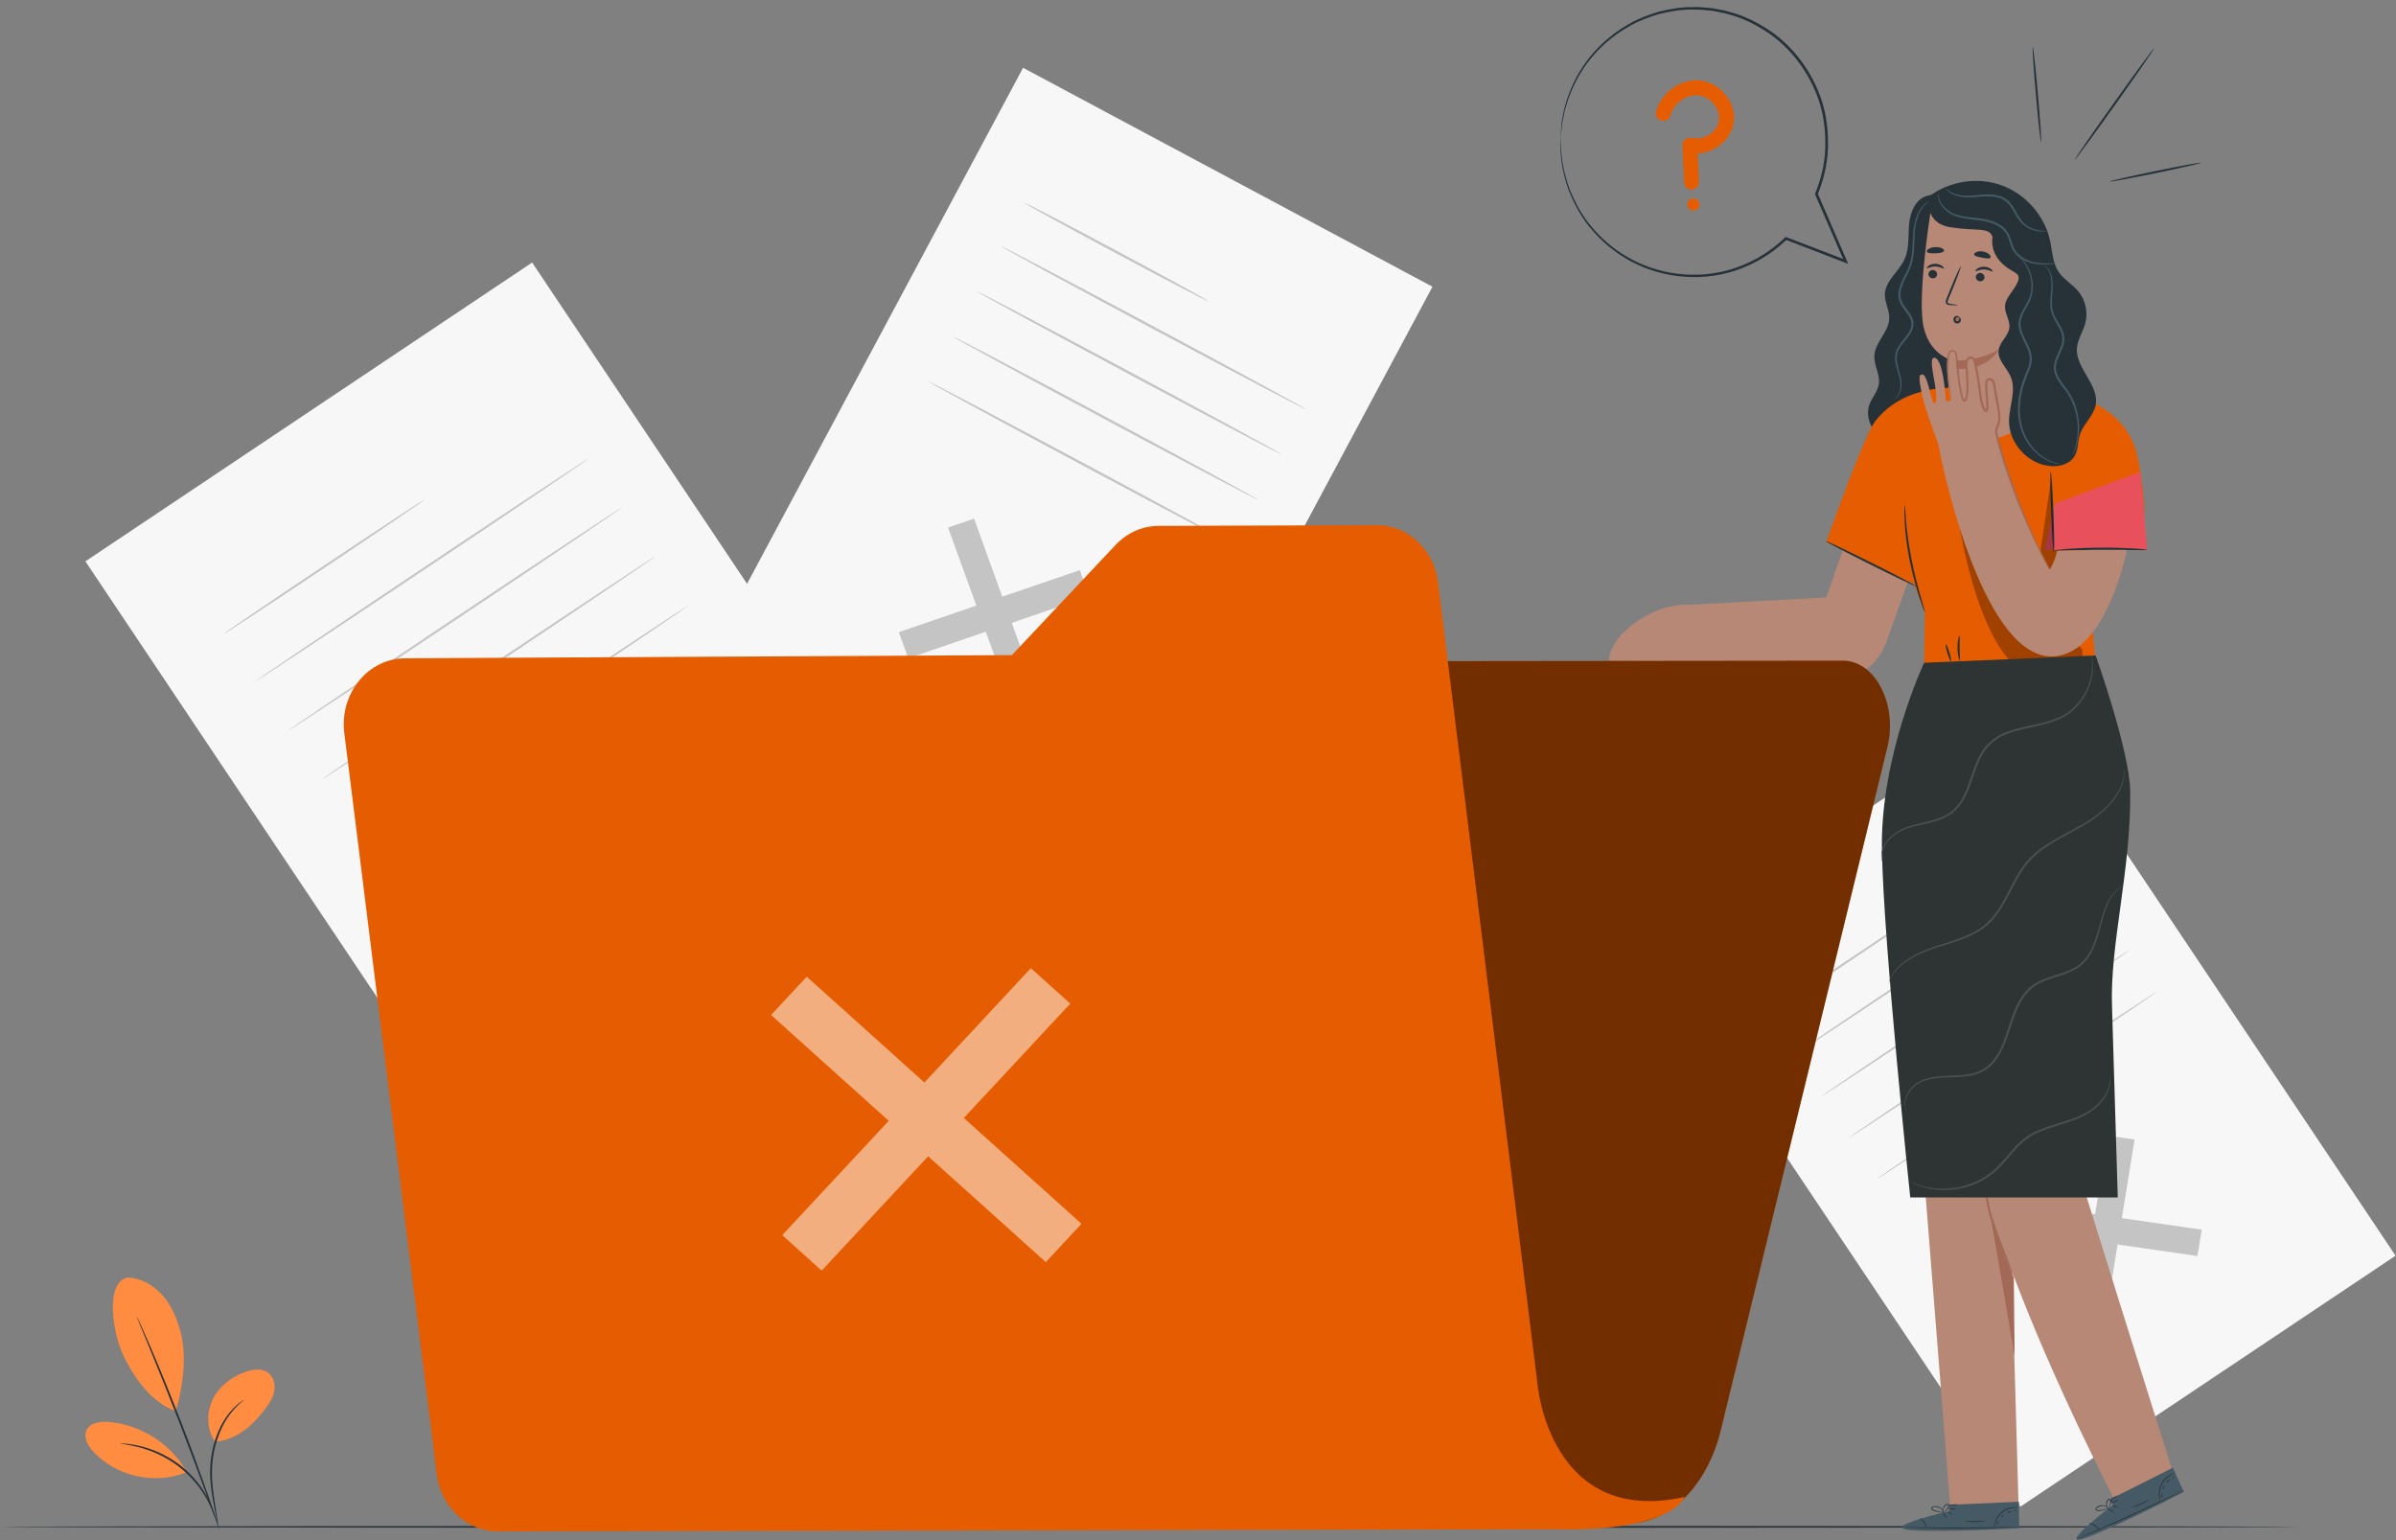<svg width="266" height="171" viewBox="0 0 266 171" fill="none" xmlns="http://www.w3.org/2000/svg">
<rect x="0" y="0" width="266" height="171" fill="#808080" stroke="none"/>
<g clip-path="url(#clip0_3401_553)">
<path d="M59.077 29.149L9.48 62.326L58.333 135.356L107.929 102.179L59.077 29.149Z" fill="#F7F7F7"/>
<path d="M82.305 98.725L81.739 102.208L57.082 98.654L57.648 95.171L82.305 98.725Z" fill="#C4C4C4"/>
<path d="M69.888 86.295L73.424 86.807L69.504 111.084L65.963 110.571L69.888 86.295Z" fill="#C4C4C4"/>
<path d="M47.176 55.441C47.211 55.494 42.243 58.88 36.077 63.004C29.91 67.128 24.884 70.43 24.849 70.377C24.814 70.324 29.782 66.938 35.948 62.814C42.115 58.69 47.141 55.388 47.176 55.441Z" fill="#C4C4C4"/>
<path d="M65.414 50.866C65.45 50.919 57.184 56.51 46.955 63.349C36.722 70.191 28.403 75.695 28.367 75.642C28.332 75.589 36.594 70.001 46.827 63.154C57.055 56.312 65.379 50.808 65.414 50.861V50.866Z" fill="#C4C4C4"/>
<path d="M69.07 56.329C69.106 56.382 60.84 61.974 50.611 68.812C40.378 75.655 32.059 81.158 32.024 81.105C31.988 81.052 40.25 75.465 50.483 68.618C60.712 61.775 69.035 56.272 69.07 56.325V56.329Z" fill="#C4C4C4"/>
<path d="M72.726 61.797C72.761 61.85 64.495 67.442 54.266 74.28C44.033 81.123 35.714 86.626 35.679 86.573C35.644 86.52 43.905 80.933 54.138 74.086C64.367 67.243 72.69 61.74 72.726 61.793V61.797Z" fill="#C4C4C4"/>
<path d="M76.386 67.261C76.421 67.314 68.155 72.905 57.926 79.744C47.693 86.586 39.374 92.09 39.339 92.037C39.304 91.984 47.565 86.396 57.798 79.549C68.027 72.707 76.35 67.203 76.386 67.256V67.261Z" fill="#C4C4C4"/>
<path d="M224.925 78.088L183.271 105.951L224.298 167.283L265.952 139.419L224.925 78.088Z" fill="#F7F7F7"/>
<path d="M244.434 136.527L243.961 139.454L223.252 136.47L223.725 133.544L244.434 136.527Z" fill="#C4C4C4"/>
<path d="M234.002 126.091L236.977 126.52L233.679 146.906L230.709 146.478L234.002 126.091Z" fill="#C4C4C4"/>
<path d="M214.932 100.179C214.968 100.232 210.799 103.083 205.619 106.544C200.438 110.01 196.212 112.772 196.177 112.719C196.142 112.666 200.31 109.815 205.491 106.35C210.667 102.889 214.897 100.121 214.932 100.174V100.179Z" fill="#C4C4C4"/>
<path d="M230.249 96.333C230.284 96.386 223.349 101.09 214.755 106.836C206.162 112.582 199.169 117.197 199.134 117.144C199.099 117.091 206.034 112.392 214.627 106.641C223.216 100.895 230.213 96.28 230.249 96.333Z" fill="#C4C4C4"/>
<path d="M233.321 100.922C233.356 100.975 226.421 105.678 217.828 111.424C209.235 117.171 202.242 121.786 202.206 121.732C202.171 121.679 209.106 116.981 217.699 111.23C226.288 105.483 233.286 100.868 233.321 100.922Z" fill="#C4C4C4"/>
<path d="M236.389 105.514C236.425 105.567 229.489 110.271 220.896 116.013C212.303 121.759 205.31 126.374 205.275 126.321C205.239 126.268 212.175 121.569 220.768 115.818C229.357 110.072 236.354 105.457 236.389 105.51V105.514Z" fill="#C4C4C4"/>
<path d="M239.461 110.103C239.496 110.156 232.56 114.859 223.967 120.605C215.374 126.352 208.381 130.967 208.346 130.914C208.31 130.86 215.246 126.162 223.839 120.411C232.428 114.664 239.425 110.05 239.461 110.103Z" fill="#C4C4C4"/>
<path d="M159.029 31.834L113.58 7.526L77.787 74.448L123.236 98.756L159.029 31.834Z" fill="#F7F7F7"/>
<path d="M115.457 77.821L112.575 78.807L105.255 58.575L108.137 57.584L115.457 77.821Z" fill="#C4C4C4"/>
<path d="M119.877 63.304L120.929 66.209L100.834 73.087L99.782 70.187L119.877 63.304Z" fill="#C4C4C4"/>
<path d="M134.155 33.45C134.12 33.516 129.51 31.12 123.86 28.096C118.207 25.073 113.658 22.571 113.694 22.505C113.729 22.438 118.339 24.834 123.989 27.858C129.638 30.881 134.191 33.383 134.155 33.45Z" fill="#C4C4C4"/>
<path d="M145.06 45.486C145.024 45.552 137.395 41.543 128.024 36.53C118.648 31.518 111.076 27.398 111.111 27.332C111.147 27.265 118.776 31.275 128.152 36.292C137.523 41.304 145.095 45.424 145.06 45.49V45.486Z" fill="#C4C4C4"/>
<path d="M142.381 50.499C142.346 50.565 134.716 46.556 125.345 41.543C115.969 36.53 108.397 32.411 108.433 32.344C108.468 32.278 116.098 36.287 125.473 41.304C134.844 46.317 142.416 50.437 142.381 50.503V50.499Z" fill="#C4C4C4"/>
<path d="M139.702 55.507C139.667 55.573 132.037 51.564 122.666 46.551C113.291 41.539 105.719 37.419 105.754 37.353C105.789 37.286 113.419 41.296 122.794 46.313C132.166 51.325 139.738 55.445 139.702 55.511V55.507Z" fill="#C4C4C4"/>
<path d="M137.024 60.515C136.988 60.581 129.359 56.572 119.988 51.56C110.612 46.547 103.04 42.427 103.075 42.361C103.111 42.295 110.74 46.304 120.116 51.321C129.487 56.334 137.059 60.453 137.024 60.52V60.515Z" fill="#C4C4C4"/>
<path d="M255.246 169.525C255.246 169.587 198.113 169.64 127.653 169.64C57.193 169.64 0.047 169.587 0.047 169.525C0.047 169.463 57.166 169.41 127.653 169.41C198.14 169.41 255.246 169.463 255.246 169.525Z" fill="#263238"/>
<path d="M14.17 141.841C15.664 141.894 17.065 142.703 18.051 143.83C19.036 144.953 19.642 146.367 20.027 147.812C20.774 150.606 20.314 153.908 19.518 156.689C16.49 155.606 14.625 152.379 13.781 150.681C12.446 147.998 11.663 142.345 14.165 141.841" fill="#FF8C40"/>
<path d="M23.876 160.075C22.922 158.704 22.899 156.799 23.655 155.305C24.411 153.815 25.861 152.741 27.457 152.251C28.195 152.025 29.053 151.928 29.694 152.357C30.295 152.759 30.555 153.546 30.476 154.262C30.396 154.978 30.034 155.637 29.605 156.216C28.133 158.209 26.343 159.867 23.876 160.07" fill="#FF8C40"/>
<path d="M24.208 169.415C24.208 169.415 24.146 169.211 24.071 168.836C23.991 168.42 23.886 167.885 23.762 167.244C23.523 165.905 23.143 164 23.43 161.896C23.704 159.8 24.54 158.006 25.415 156.936C25.844 156.397 26.259 156.012 26.564 155.778C26.71 155.654 26.843 155.579 26.922 155.517C27.006 155.46 27.055 155.433 27.059 155.442C27.09 155.477 26.352 155.937 25.534 157.029C24.708 158.103 23.912 159.862 23.638 161.927C23.355 163.991 23.704 165.878 23.908 167.222C24.014 167.899 24.102 168.447 24.155 168.827C24.204 169.207 24.226 169.419 24.208 169.419V169.415Z" fill="#263238"/>
<path d="M15.146 146.093C15.146 146.093 15.195 146.168 15.27 146.323C15.35 146.495 15.456 146.721 15.584 146.995C15.849 147.583 16.23 148.436 16.685 149.492C17.595 151.61 18.815 154.554 20.088 157.829C21.361 161.109 22.445 164.106 23.196 166.281C23.572 167.368 23.872 168.252 24.071 168.867C24.164 169.158 24.239 169.393 24.297 169.574C24.345 169.737 24.367 169.821 24.363 169.826C24.358 169.83 24.319 169.746 24.257 169.587C24.191 169.406 24.102 169.176 23.996 168.893C23.766 168.265 23.448 167.395 23.059 166.329C22.268 164.163 21.163 161.18 19.894 157.9C18.621 154.624 17.427 151.676 16.552 149.545C16.123 148.498 15.77 147.64 15.513 147.021C15.398 146.738 15.31 146.509 15.239 146.332C15.177 146.173 15.151 146.089 15.155 146.084L15.146 146.093Z" fill="#263238"/>
<path d="M20.619 163.235C18.833 160.198 15.505 158.13 11.991 157.873C11.098 157.807 10.019 157.957 9.621 158.762C9.223 159.566 9.754 160.517 10.364 161.18C12.901 163.925 17.189 164.884 20.65 163.478" fill="#FF8C40"/>
<path d="M13.352 160.269C13.352 160.269 13.551 160.265 13.914 160.291C14.095 160.304 14.316 160.318 14.568 160.366C14.82 160.415 15.111 160.441 15.425 160.525C15.739 160.601 16.088 160.68 16.446 160.808C16.813 160.914 17.189 161.074 17.582 161.241C18.36 161.595 19.191 162.059 19.978 162.66C20.761 163.27 21.419 163.951 21.959 164.619C22.215 164.959 22.462 165.286 22.657 165.618C22.869 165.936 23.028 166.254 23.174 166.541C23.333 166.824 23.426 167.103 23.532 167.337C23.638 167.571 23.7 167.784 23.753 167.956C23.859 168.301 23.912 168.491 23.899 168.495C23.855 168.513 23.638 167.739 23.041 166.608C22.887 166.329 22.723 166.02 22.507 165.71C22.312 165.388 22.065 165.074 21.804 164.742C21.269 164.093 20.615 163.43 19.846 162.828C19.072 162.236 18.263 161.776 17.498 161.418C17.114 161.25 16.742 161.087 16.384 160.976C16.035 160.844 15.695 160.76 15.386 160.671C14.143 160.357 13.343 160.313 13.348 160.269H13.352Z" fill="#263238"/>
<path d="M214.005 21.727C212.705 22.027 212.073 23.521 211.949 24.848C211.825 26.174 211.993 27.579 211.436 28.79C210.809 30.156 209.31 31.16 209.257 32.658C209.226 33.573 209.77 34.435 209.743 35.35C209.699 36.853 208.17 37.989 208.09 39.488C208.033 40.571 208.753 41.605 208.581 42.675C208.448 43.506 207.799 44.16 207.524 44.96C206.981 46.547 208.068 48.297 209.492 49.19C211.074 50.185 213.103 50.446 214.884 49.875C216.666 49.305 218.169 47.922 218.88 46.189C219.667 44.279 219.495 42.131 219.322 40.071C218.792 33.657 218.394 27.235 218.133 20.807" fill="#263238"/>
<path d="M210.23 44.354C210.203 44.328 210.583 44.217 210.822 43.647C210.937 43.369 210.999 42.997 210.972 42.569C210.959 42.135 210.809 41.667 210.65 41.136C210.504 40.61 210.309 40 210.42 39.324C210.53 38.635 211.025 38.069 211.472 37.516C211.697 37.233 211.927 36.941 212.069 36.61C212.219 36.283 212.25 35.903 212.139 35.549C211.91 34.829 211.202 34.294 210.88 33.463C210.72 33.043 210.716 32.587 210.809 32.172C210.897 31.756 211.065 31.376 211.238 31.014C211.582 30.293 211.967 29.635 212.117 28.932C212.427 27.531 212.281 26.191 212.493 25.091C212.683 23.99 213.152 23.159 213.611 22.735C213.837 22.514 214.053 22.399 214.195 22.319C214.345 22.253 214.425 22.226 214.429 22.231C214.442 22.257 214.102 22.359 213.673 22.796C213.249 23.225 212.82 24.039 212.652 25.117C212.564 25.652 212.551 26.258 212.528 26.903C212.506 27.548 212.484 28.251 212.321 28.976C212.166 29.71 211.777 30.399 211.441 31.102C211.109 31.796 210.804 32.61 211.096 33.37C211.379 34.121 212.091 34.656 212.356 35.47C212.489 35.876 212.444 36.323 212.272 36.685C212.108 37.052 211.87 37.357 211.64 37.64C211.176 38.197 210.716 38.732 210.61 39.351C210.499 39.965 210.672 40.562 210.809 41.083C210.955 41.609 211.101 42.105 211.105 42.555C211.118 43.002 211.043 43.391 210.906 43.674C210.774 43.961 210.588 44.142 210.455 44.231C210.318 44.324 210.234 44.346 210.234 44.346L210.23 44.354Z" fill="#455A64"/>
<path d="M206.751 54.831L202.76 66.332L186.122 67.225L183.346 73.4L200.718 75.16C204.183 76.592 208.139 74.837 209.404 71.31L214.041 58.367L206.751 54.835V54.831Z" fill="#B78876"/>
<path d="M241.168 163.279C241.168 163.279 228.972 124.548 228.716 123.293C228.481 122.157 233.14 94.287 233.728 87.073L217.254 87.687C217.254 87.687 217.254 87.731 217.254 87.806L210.252 88.195L216.524 167.403H224.105L223.354 141.125C228.031 153.678 234.727 166.466 234.727 166.466L241.172 163.279H241.168Z" fill="#B78876"/>
<path d="M223.659 150.54C223.667 150.301 223.566 141.735 223.566 141.735C223.473 142.247 220.657 134.3 220.728 133.813C220.763 133.561 223.659 150.54 223.659 150.54Z" fill="#A36957"/>
<path d="M220.405 130.052C220.405 130.052 220.37 130.224 220.357 130.533C220.339 130.843 220.335 131.294 220.365 131.846C220.374 132.125 220.405 132.425 220.441 132.752C220.48 133.075 220.525 133.424 220.6 133.782C220.737 134.507 220.949 135.29 221.219 136.09C221.771 137.69 222.377 139.091 222.81 140.112C223.013 140.576 223.19 140.974 223.336 141.31C223.464 141.593 223.544 141.743 223.561 141.735C223.579 141.73 223.53 141.562 223.429 141.27C223.327 140.979 223.172 140.559 222.973 140.042C222.584 139.007 222.005 137.597 221.457 136.006C221.188 135.21 220.975 134.441 220.825 133.734C220.746 133.38 220.693 133.04 220.644 132.721C220.6 132.403 220.56 132.103 220.538 131.829C220.485 131.28 220.463 130.834 220.449 130.529C220.436 130.22 220.419 130.052 220.401 130.052H220.405Z" fill="#A36957"/>
<path d="M216.375 167.792V167.081L224.137 166.74L224.159 169.675L223.681 169.706C221.551 169.83 212.834 170.193 211.406 169.764C209.815 169.287 216.375 167.788 216.375 167.788V167.792Z" fill="#455A64"/>
<path d="M224.269 169.499C224.269 169.499 224.225 169.508 224.136 169.512C224.021 169.521 223.898 169.525 223.756 169.538C223.376 169.556 222.907 169.578 222.351 169.605C221.166 169.653 219.526 169.693 217.714 169.702C215.901 169.711 214.261 169.68 213.077 169.645C212.524 169.622 212.056 169.605 211.671 169.592C211.53 169.583 211.406 169.578 211.291 169.569C211.202 169.565 211.158 169.561 211.158 169.556C211.158 169.556 211.202 169.552 211.291 169.552C211.406 169.552 211.53 169.552 211.671 169.552C212.051 169.556 212.524 169.565 213.077 169.574C214.261 169.592 215.901 169.614 217.714 169.605C219.521 169.596 221.161 169.565 222.351 169.534C222.903 169.521 223.372 169.508 223.756 169.499C223.898 169.499 224.021 169.494 224.136 169.49C224.225 169.49 224.269 169.49 224.269 169.49V169.499Z" fill="#263238"/>
<path d="M213.86 169.751C213.833 169.751 213.807 169.419 213.595 169.083C213.387 168.743 213.099 168.57 213.113 168.548C213.117 168.526 213.449 168.668 213.674 169.035C213.9 169.397 213.882 169.759 213.86 169.755V169.751Z" fill="#263238"/>
<path d="M216.135 168.588C216.135 168.588 216.003 168.469 215.892 168.292C215.777 168.115 215.707 167.96 215.724 167.947C215.746 167.934 215.857 168.066 215.967 168.243C216.082 168.42 216.153 168.575 216.135 168.588Z" fill="#263238"/>
<path d="M216.759 168.252C216.759 168.252 216.617 168.19 216.485 168.071C216.352 167.952 216.255 167.841 216.273 167.819C216.29 167.801 216.414 167.881 216.547 168C216.679 168.12 216.777 168.23 216.759 168.252Z" fill="#263238"/>
<path d="M217.152 167.523C217.152 167.549 216.971 167.571 216.75 167.576C216.529 167.576 216.348 167.563 216.348 167.536C216.348 167.51 216.529 167.487 216.75 167.483C216.971 167.483 217.152 167.496 217.152 167.523Z" fill="#263238"/>
<path d="M217.29 167.006C217.299 167.028 217.104 167.116 216.839 167.138C216.578 167.16 216.371 167.103 216.375 167.076C216.375 167.05 216.583 167.063 216.83 167.045C217.078 167.028 217.277 166.979 217.286 167.006H217.29Z" fill="#263238"/>
<path d="M215.871 167.912C215.871 167.912 215.681 167.947 215.376 167.912C215.221 167.894 215.04 167.859 214.845 167.797C214.748 167.761 214.646 167.739 214.54 167.673C214.492 167.642 214.434 167.594 214.416 167.518C214.394 167.443 214.434 167.359 214.492 167.319C214.964 167.072 215.442 167.337 215.619 167.58C215.716 167.704 215.76 167.828 215.782 167.912C215.804 167.996 215.8 168.044 215.795 168.044C215.778 168.049 215.76 167.85 215.566 167.62C215.468 167.51 215.327 167.399 215.141 167.346C214.964 167.293 214.717 167.28 214.549 167.39C214.469 167.448 214.5 167.54 214.589 167.594C214.673 167.647 214.774 167.678 214.867 167.713C215.057 167.775 215.23 167.819 215.38 167.845C215.676 167.899 215.866 167.899 215.866 167.912H215.871Z" fill="#263238"/>
<path d="M215.742 167.938C215.742 167.938 215.662 167.819 215.685 167.594C215.698 167.483 215.738 167.355 215.817 167.231C215.906 167.121 216.016 166.97 216.228 166.975C216.343 166.988 216.401 167.121 216.383 167.205C216.374 167.293 216.334 167.368 216.299 167.426C216.224 167.549 216.144 167.651 216.065 167.726C215.91 167.881 215.786 167.938 215.782 167.929C215.773 167.916 215.879 167.841 216.016 167.682C216.082 167.602 216.158 167.505 216.224 167.381C216.29 167.275 216.339 167.09 216.215 167.067C216.091 167.054 215.963 167.178 215.888 167.28C215.808 167.386 215.769 167.505 215.746 167.602C215.711 167.806 215.755 167.934 215.738 167.938H215.742Z" fill="#263238"/>
<path d="M224.106 167.386C224.106 167.386 223.885 167.364 223.536 167.408C223.191 167.448 222.709 167.589 222.294 167.925C221.878 168.261 221.631 168.699 221.52 169.026C221.405 169.357 221.392 169.578 221.374 169.578C221.37 169.578 221.365 169.521 221.374 169.424C221.383 169.322 221.405 169.18 221.458 169.008C221.56 168.663 221.803 168.204 222.236 167.854C222.669 167.505 223.173 167.368 223.531 167.342C223.713 167.328 223.858 167.337 223.956 167.35C224.053 167.364 224.11 167.381 224.106 167.386Z" fill="#263238"/>
<path d="M220.384 168.884C220.384 168.906 219.884 168.99 219.257 168.99C218.629 168.99 218.125 168.92 218.125 168.893C218.125 168.867 218.633 168.898 219.252 168.893C219.875 168.893 220.379 168.853 220.379 168.88L220.384 168.884Z" fill="#263238"/>
<path d="M221.9 168.867C221.9 168.867 221.86 168.973 221.807 169.088C221.754 169.203 221.727 169.304 221.701 169.304C221.674 169.304 221.661 169.18 221.723 169.048C221.78 168.915 221.882 168.844 221.9 168.862V168.867Z" fill="#263238"/>
<path d="M222.465 168.155C222.465 168.155 222.434 168.252 222.355 168.336C222.275 168.415 222.196 168.468 222.178 168.45C222.161 168.432 222.209 168.353 222.289 168.269C222.368 168.19 222.447 168.137 222.465 168.155Z" fill="#263238"/>
<path d="M223.284 167.828C223.279 167.854 223.177 167.854 223.063 167.894C222.948 167.934 222.868 167.996 222.846 167.978C222.824 167.965 222.89 167.854 223.032 167.806C223.173 167.757 223.292 167.806 223.284 167.828Z" fill="#263238"/>
<path d="M223.862 167.673C223.871 167.695 223.827 167.735 223.765 167.761C223.703 167.788 223.642 167.788 223.633 167.761C223.624 167.739 223.668 167.699 223.73 167.673C223.792 167.647 223.853 167.647 223.862 167.673Z" fill="#263238"/>
<path d="M234.573 167.107L234.277 166.457L241.221 162.965L242.445 165.635L242.021 165.861C240.129 166.846 232.323 170.745 230.847 170.94C229.198 171.156 234.573 167.103 234.573 167.103V167.107Z" fill="#455A64"/>
<path d="M242.472 165.432C242.472 165.432 242.432 165.458 242.357 165.498C242.255 165.551 242.145 165.609 242.021 165.675C241.681 165.847 241.261 166.06 240.766 166.312C239.705 166.842 238.224 167.549 236.575 168.301C234.927 169.048 233.419 169.693 232.319 170.148C231.806 170.356 231.368 170.533 231.015 170.674C230.882 170.728 230.767 170.772 230.657 170.812C230.573 170.842 230.533 170.856 230.528 170.851C230.528 170.851 230.568 170.829 230.648 170.794C230.754 170.75 230.869 170.697 230.997 170.639C231.346 170.489 231.779 170.303 232.288 170.087C233.379 169.618 234.882 168.964 236.531 168.217C238.18 167.47 239.661 166.767 240.73 166.254C241.23 166.015 241.654 165.812 241.999 165.644C242.127 165.582 242.242 165.529 242.344 165.481C242.423 165.445 242.468 165.428 242.468 165.428L242.472 165.432Z" fill="#263238"/>
<path d="M233.079 169.923C233.053 169.936 232.898 169.64 232.562 169.419C232.235 169.194 231.899 169.154 231.903 169.127C231.899 169.105 232.261 169.101 232.615 169.344C232.973 169.583 233.101 169.919 233.079 169.923Z" fill="#263238"/>
<path d="M234.679 167.929C234.679 167.929 234.512 167.876 234.335 167.761C234.158 167.647 234.03 167.536 234.043 167.514C234.056 167.492 234.211 167.567 234.388 167.682C234.565 167.797 234.693 167.907 234.679 167.929Z" fill="#263238"/>
<path d="M235.112 167.368C235.103 167.395 234.962 167.368 234.789 167.315C234.617 167.262 234.489 167.196 234.493 167.174C234.502 167.147 234.644 167.174 234.816 167.227C234.988 167.28 235.117 167.346 235.112 167.368Z" fill="#263238"/>
<path d="M235.17 166.541C235.179 166.564 235.024 166.661 234.825 166.754C234.622 166.846 234.45 166.904 234.441 166.882C234.432 166.86 234.587 166.762 234.786 166.67C234.989 166.577 235.161 166.519 235.17 166.541Z" fill="#263238"/>
<path d="M235.082 166.02C235.082 166.02 234.958 166.201 234.728 166.325C234.498 166.453 234.286 166.484 234.282 166.462C234.273 166.435 234.467 166.365 234.684 166.245C234.905 166.126 235.068 166.002 235.086 166.024L235.082 166.02Z" fill="#263238"/>
<path d="M234.162 167.426C234.162 167.426 234.003 167.536 233.706 167.629C233.561 167.673 233.379 167.717 233.176 167.739C233.074 167.748 232.973 167.766 232.849 167.753C232.791 167.744 232.721 167.722 232.672 167.664C232.623 167.607 232.623 167.514 232.659 167.452C232.99 167.032 233.534 167.081 233.795 167.231C233.936 167.306 234.025 167.399 234.078 167.465C234.131 167.536 234.149 167.58 234.144 167.58C234.131 167.594 234.034 167.417 233.764 167.289C233.631 167.227 233.455 167.187 233.264 167.213C233.083 167.24 232.849 167.328 232.743 167.496C232.694 167.58 232.761 167.655 232.862 167.664C232.959 167.677 233.07 167.664 233.167 167.66C233.366 167.642 233.543 167.607 233.689 167.571C233.981 167.496 234.153 167.421 234.162 167.434V167.426Z" fill="#263238"/>
<path d="M234.056 167.501C234.056 167.501 233.932 167.421 233.862 167.209C233.826 167.103 233.809 166.97 233.835 166.824C233.87 166.687 233.91 166.502 234.109 166.422C234.22 166.387 234.48 166.612 234.498 166.696C234.525 166.78 234.365 166.736 234.361 166.807C234.343 166.948 234.312 167.076 234.273 167.178C234.193 167.381 234.105 167.483 234.096 167.479C234.083 167.47 234.149 167.355 234.211 167.156C234.242 167.054 234.268 166.935 234.277 166.798C234.295 166.674 234.259 166.484 234.136 166.515C234.016 166.555 233.954 166.718 233.923 166.842C233.897 166.97 233.906 167.094 233.928 167.196C233.976 167.395 234.074 167.492 234.06 167.505L234.056 167.501Z" fill="#263238"/>
<path d="M241.456 163.571C241.456 163.571 241.244 163.642 240.943 163.823C240.642 164 240.262 164.327 240.019 164.804C239.776 165.282 239.732 165.781 239.763 166.126C239.794 166.475 239.873 166.683 239.856 166.687C239.851 166.687 239.825 166.639 239.789 166.546C239.754 166.453 239.719 166.312 239.692 166.13C239.643 165.777 239.674 165.255 239.931 164.756C240.183 164.261 240.589 163.925 240.903 163.761C241.062 163.677 241.199 163.624 241.297 163.598C241.394 163.571 241.447 163.562 241.451 163.567L241.456 163.571Z" fill="#263238"/>
<path d="M238.675 166.462C238.675 166.462 238.259 166.762 237.689 167.023C237.119 167.284 236.628 167.421 236.619 167.399C236.61 167.373 237.083 167.196 237.649 166.939C238.215 166.683 238.661 166.44 238.675 166.466V166.462Z" fill="#263238"/>
<path d="M240.049 165.825C240.076 165.834 240.054 165.94 240.058 166.069C240.058 166.197 240.076 166.298 240.049 166.312C240.027 166.32 239.961 166.219 239.961 166.069C239.961 165.923 240.023 165.817 240.049 165.825Z" fill="#263238"/>
<path d="M240.279 164.946C240.301 164.955 240.293 165.047 240.253 165.153C240.213 165.26 240.16 165.339 240.138 165.33C240.116 165.321 240.125 165.229 240.164 165.123C240.204 165.016 240.257 164.937 240.279 164.946Z" fill="#263238"/>
<path d="M240.889 164.314C240.894 164.34 240.801 164.38 240.713 164.464C240.624 164.543 240.576 164.636 240.549 164.627C240.523 164.627 240.54 164.495 240.646 164.393C240.757 164.292 240.881 164.287 240.885 164.309L240.889 164.314Z" fill="#263238"/>
<path d="M241.354 163.933C241.354 163.933 241.349 164.004 241.301 164.057C241.252 164.105 241.199 164.132 241.182 164.114C241.164 164.096 241.186 164.044 241.235 163.991C241.283 163.942 241.336 163.916 241.354 163.933Z" fill="#263238"/>
<path d="M232.658 73.957L231.363 58.177L238.007 58.296C238.007 58.296 238.317 55.971 237.335 50.866C236.734 47.736 234.652 45.818 232.314 44.677V44.637L232.11 44.584C229.135 43.192 226.024 42.997 226.024 42.997L217.868 43.09C217.868 43.09 211.64 42.312 208.192 46.755C206.866 48.465 202.755 60.175 202.755 60.175L212.542 64.887L211.609 58.393C211.609 58.393 211.794 63.101 212.396 64.591C212.732 65.422 213.7 68.003 213.7 68.003L213.571 75.787L232.65 73.957H232.658Z" fill="#E65C00"/>
<path d="M228.159 55.887L226.952 61.046H238.37L237.618 52.4L228.159 55.887Z" fill="#E8505B"/>
<path d="M238.369 61.046C238.369 61.01 237.795 60.953 236.858 60.895C235.921 60.842 234.625 60.794 233.198 60.803C231.765 60.811 230.47 60.873 229.538 60.944C228.601 61.019 228.026 61.099 228.03 61.13C228.03 61.165 228.614 61.152 229.546 61.121C230.484 61.094 231.774 61.059 233.198 61.05C234.625 61.046 235.916 61.063 236.853 61.072C237.79 61.081 238.369 61.081 238.369 61.046Z" fill="#263238"/>
<path d="M227.667 52.36C227.632 52.36 227.619 52.864 227.628 53.672C227.636 54.481 227.667 55.6 227.712 56.833C227.76 58.066 227.818 59.185 227.871 59.989C227.924 60.798 227.977 61.293 228.012 61.293C228.048 61.293 228.061 60.789 228.052 59.98C228.043 59.171 228.012 58.053 227.968 56.82C227.919 55.587 227.862 54.473 227.809 53.664C227.756 52.855 227.703 52.36 227.667 52.36Z" fill="#263238"/>
<g opacity="0.3">
<path d="M217.275 56.824C217.275 56.824 219.813 75.642 226.947 75.142C226.947 75.142 230.161 75.102 231.191 72.967V72.127L217.275 56.824Z" fill="black"/>
</g>
<g opacity="0.3">
<path d="M227.669 53.469L226.303 62.69L227.187 64.312L228.641 61.147L228.027 61.13L227.669 53.469Z" fill="black"/>
</g>
<path d="M213.704 68.003C213.704 68.003 213.62 67.853 213.51 67.561C213.399 67.274 213.253 66.85 213.081 66.328C212.74 65.276 212.321 63.808 211.989 62.151C211.662 60.493 211.498 58.972 211.45 57.867C211.423 57.315 211.414 56.868 211.423 56.559C211.428 56.25 211.441 56.077 211.454 56.077C211.49 56.077 211.516 56.758 211.609 57.854C211.702 58.95 211.887 60.458 212.214 62.102C212.542 63.746 212.935 65.214 213.236 66.275C213.377 66.766 213.496 67.186 213.594 67.53C213.678 67.826 213.717 67.994 213.7 67.999L213.704 68.003Z" fill="#263238"/>
<path d="M216.59 73.409C216.528 73.427 216.352 73.02 216.197 72.503C216.038 71.986 215.963 71.548 216.025 71.531C216.086 71.513 216.263 71.92 216.418 72.437C216.577 72.954 216.652 73.392 216.59 73.409Z" fill="#263238"/>
<path d="M217.577 73.339C217.519 73.352 217.325 72.746 217.316 71.964C217.303 71.181 217.475 70.567 217.537 70.58C217.603 70.594 217.537 71.204 217.546 71.96C217.555 72.715 217.643 73.325 217.577 73.339Z" fill="#263238"/>
<path d="M212.745 65.099C212.719 65.157 210.438 64.074 207.657 62.686C204.877 61.298 202.645 60.122 202.671 60.064C202.698 60.007 204.979 61.09 207.759 62.478C210.539 63.866 212.772 65.042 212.745 65.099Z" fill="#263238"/>
<path d="M216.759 44.615C216.812 42.379 216.821 40.023 216.821 40.023C216.821 40.023 213.952 39.47 213.453 35.695C212.975 32.097 214.31 23.65 214.31 23.65C218.501 22.067 222.855 23.499 225.724 26.894L225.012 45.048C224.928 47.157 223.049 48.766 220.795 48.66C218.518 48.554 216.711 46.741 216.759 44.611V44.615Z" fill="#B78876"/>
<path d="M214.094 30.404C214.076 30.66 214.279 30.881 214.545 30.903C214.81 30.925 215.035 30.735 215.053 30.483C215.071 30.227 214.867 30.006 214.602 29.984C214.337 29.962 214.107 30.152 214.094 30.404Z" fill="#263238"/>
<path d="M213.917 29.772C213.974 29.838 214.345 29.577 214.867 29.59C215.384 29.599 215.76 29.873 215.817 29.811C215.844 29.785 215.787 29.67 215.627 29.546C215.468 29.422 215.194 29.299 214.867 29.29C214.544 29.285 214.27 29.396 214.111 29.511C213.948 29.63 213.89 29.741 213.921 29.772H213.917Z" fill="#263238"/>
<path d="M219.358 30.731C219.34 30.987 219.543 31.208 219.808 31.23C220.074 31.253 220.299 31.062 220.317 30.811C220.334 30.559 220.131 30.333 219.866 30.311C219.601 30.289 219.371 30.479 219.358 30.731Z" fill="#263238"/>
<path d="M219.322 30.099C219.38 30.165 219.751 29.904 220.273 29.918C220.79 29.927 221.166 30.201 221.223 30.139C221.25 30.112 221.192 29.997 221.029 29.869C220.87 29.745 220.596 29.622 220.268 29.613C219.946 29.608 219.672 29.719 219.513 29.834C219.349 29.953 219.292 30.064 219.322 30.094V30.099Z" fill="#263238"/>
<path d="M217.338 33.896C217.338 33.865 217.02 33.803 216.498 33.724C216.366 33.706 216.242 33.675 216.22 33.587C216.193 33.489 216.251 33.348 216.317 33.197C216.45 32.879 216.587 32.548 216.733 32.199C217.312 30.775 217.736 29.608 217.679 29.582C217.621 29.56 217.104 30.691 216.52 32.114C216.379 32.464 216.246 32.8 216.118 33.118C216.065 33.268 215.972 33.436 216.034 33.635C216.065 33.737 216.162 33.807 216.246 33.834C216.33 33.861 216.405 33.865 216.472 33.869C216.998 33.909 217.325 33.922 217.325 33.892L217.338 33.896Z" fill="#263238"/>
<path d="M216.825 40.023C216.825 40.023 219.349 40.252 221.895 38.811C221.895 38.811 220.609 41.362 216.856 40.911L216.83 40.023H216.825Z" fill="#A36957"/>
<path d="M220.98 28.6C220.874 28.764 220.481 28.689 220.039 28.609C219.597 28.521 219.203 28.441 219.168 28.251C219.124 28.07 219.579 27.818 220.171 27.928C220.759 28.039 221.091 28.441 220.985 28.596L220.98 28.6Z" fill="#263238"/>
<path d="M215.827 27.84C215.787 28.03 215.363 28.096 214.876 28.123C214.39 28.141 213.961 28.114 213.904 27.928C213.846 27.752 214.257 27.46 214.845 27.433C215.433 27.407 215.866 27.659 215.827 27.84Z" fill="#263238"/>
<path d="M217.347 35.138C217.236 35.107 217.112 35.169 217.059 35.271C216.993 35.39 217.024 35.549 217.126 35.638C217.227 35.726 217.395 35.726 217.501 35.642C217.608 35.558 217.643 35.394 217.581 35.275C217.519 35.156 217.369 35.089 217.236 35.129" fill="#A36957"/>
<path d="M217.471 35.187C217.493 35.165 217.387 35.036 217.162 35.089C217.055 35.111 216.918 35.204 216.879 35.368C216.839 35.518 216.879 35.713 217.033 35.837C217.201 35.951 217.4 35.929 217.528 35.837C217.67 35.744 217.71 35.576 217.688 35.47C217.643 35.235 217.471 35.2 217.467 35.231C217.449 35.262 217.528 35.341 217.511 35.478C217.502 35.545 217.471 35.611 217.405 35.642C217.343 35.677 217.237 35.677 217.179 35.633C217.117 35.589 217.086 35.492 217.1 35.421C217.109 35.346 217.157 35.293 217.219 35.257C217.343 35.187 217.449 35.222 217.467 35.191L217.471 35.187Z" fill="#263238"/>
<path d="M223.991 31.337C223.545 32.371 222.453 33.171 222.603 34.289C222.7 35.01 223.165 35.686 223.076 36.407C222.961 37.313 222.02 37.945 221.887 38.851C221.724 39.961 222.802 40.823 223.235 41.861C223.863 43.369 223.059 45.066 223.041 46.702C223.01 49.204 225.14 51.542 227.634 51.75C228.641 51.834 229.777 51.529 230.303 50.662C230.737 49.946 230.648 49.04 230.909 48.244C231.294 47.06 232.421 46.198 232.659 44.973C233.093 42.745 230.401 40.907 230.578 38.643C230.653 37.675 231.249 36.835 231.501 35.898C231.833 34.674 231.528 33.295 230.71 32.322C230.047 31.531 229.083 31.014 228.518 30.152C227.877 29.175 227.855 27.933 227.611 26.788C227.024 23.999 224.928 21.576 222.254 20.591C219.58 19.605 216.41 20.087 214.152 21.824C214.152 21.824 213.511 24.737 216.499 25.223C219.491 25.709 220.875 25.148 221.211 26.346C221.211 26.346 220.87 27.747 222.108 29.082C223.346 30.422 224.508 30.139 223.987 31.341L223.991 31.337Z" fill="#263238"/>
<path d="M228.761 51.542C228.761 51.542 228.668 51.542 228.487 51.515C228.31 51.489 228.049 51.427 227.726 51.312C227.09 51.078 226.184 50.569 225.414 49.597C225.03 49.115 224.672 48.532 224.429 47.846C224.181 47.166 224.04 46.392 224.026 45.579C224.009 44.766 224.124 43.908 224.345 43.055C224.455 42.626 224.601 42.202 224.769 41.777C224.933 41.353 225.136 40.942 225.255 40.509C225.379 40.076 225.366 39.633 225.255 39.214C225.14 38.794 224.941 38.396 224.751 38.002C224.557 37.609 224.362 37.22 224.234 36.804C224.106 36.393 224.057 35.947 224.141 35.536C224.318 34.705 224.822 34.086 225.123 33.454C225.437 32.826 225.538 32.168 225.525 31.571C225.472 30.369 224.959 29.476 224.539 28.963C224.102 28.45 223.77 28.251 223.788 28.233C223.788 28.233 224.137 28.397 224.606 28.905C225.056 29.414 225.609 30.315 225.684 31.562C225.711 32.176 225.618 32.875 225.295 33.533C224.99 34.188 224.504 34.811 224.349 35.571C224.194 36.34 224.557 37.132 224.95 37.901C225.145 38.294 225.348 38.701 225.472 39.152C225.596 39.598 225.613 40.106 225.476 40.566C225.353 41.03 225.145 41.446 224.981 41.861C224.818 42.277 224.672 42.697 224.561 43.112C224.34 43.948 224.225 44.783 224.239 45.575C224.243 47.166 224.791 48.563 225.538 49.495C226.272 50.455 227.138 50.972 227.757 51.224C228.385 51.476 228.765 51.515 228.756 51.542H228.761Z" fill="#455A64"/>
<path d="M228.324 29.237C228.324 29.237 228.094 29.294 227.665 29.334C227.241 29.369 226.613 29.418 225.844 29.285C225.097 29.148 224.146 28.782 223.545 27.893C223.249 27.447 223.134 26.907 222.944 26.408C222.763 25.904 222.414 25.466 221.936 25.166C220.968 24.551 219.832 24.476 218.838 24.357C217.839 24.242 216.897 24.03 216.26 23.552C215.62 23.097 215.292 22.505 215.204 22.076C215.155 21.864 215.16 21.691 215.169 21.576C215.186 21.462 215.195 21.404 215.204 21.404C215.231 21.404 215.173 21.647 215.288 22.049C215.394 22.447 215.726 22.995 216.349 23.415C216.963 23.849 217.861 24.039 218.855 24.14C219.841 24.251 221.021 24.313 222.056 24.967C222.568 25.285 222.962 25.785 223.147 26.32C223.346 26.846 223.452 27.363 223.718 27.769C224.257 28.591 225.15 28.967 225.866 29.117C226.604 29.268 227.227 29.246 227.652 29.237C228.076 29.224 228.315 29.21 228.315 29.228L228.324 29.237Z" fill="#455A64"/>
<path d="M227.222 25.634C227.222 25.634 227.045 25.701 226.705 25.709C226.369 25.718 225.865 25.661 225.308 25.396C225.03 25.263 224.747 25.077 224.486 24.825C224.221 24.573 224.004 24.251 223.801 23.91C223.403 23.238 223.018 22.407 222.192 22.067C221.383 21.718 220.49 21.797 219.716 21.851C218.934 21.926 218.2 21.952 217.603 21.833C217.002 21.727 216.551 21.479 216.299 21.249C216.171 21.134 216.087 21.033 216.039 20.958C215.99 20.882 215.968 20.843 215.972 20.838C215.99 20.825 216.096 20.98 216.357 21.179C216.613 21.378 217.051 21.59 217.63 21.674C218.213 21.767 218.912 21.731 219.699 21.643C220.477 21.581 221.396 21.484 222.284 21.859C222.727 22.045 223.085 22.377 223.341 22.735C223.602 23.093 223.787 23.468 223.986 23.804C224.181 24.145 224.38 24.454 224.623 24.693C224.862 24.936 225.122 25.122 225.383 25.254C225.9 25.524 226.382 25.608 226.709 25.625C227.036 25.643 227.222 25.621 227.226 25.639L227.222 25.634Z" fill="#455A64"/>
<path d="M230.083 50.587C230.061 50.578 230.202 50.291 230.366 49.747C230.529 49.204 230.688 48.39 230.662 47.378C230.627 46.374 230.388 45.159 229.72 44.001C229.398 43.422 228.907 42.905 228.505 42.273C228.306 41.954 228.133 41.601 228.058 41.207C227.983 40.814 228.027 40.394 228.156 40.014C228.403 39.249 228.85 38.608 228.942 37.905C229.062 37.202 228.704 36.561 228.368 35.987C228.195 35.695 228.027 35.408 227.895 35.107C227.762 34.806 227.678 34.488 227.643 34.183C227.576 33.569 227.647 33.003 227.691 32.499C227.82 31.491 227.727 30.66 227.484 30.152C227.249 29.635 226.94 29.48 226.962 29.458C226.962 29.458 226.984 29.462 227.015 29.484C227.046 29.506 227.099 29.533 227.157 29.586C227.276 29.683 227.431 29.851 227.563 30.112C227.842 30.629 227.961 31.496 227.855 32.512C227.82 33.021 227.758 33.578 227.833 34.161C227.89 34.749 228.195 35.302 228.549 35.876C228.721 36.168 228.903 36.473 229.031 36.818C229.163 37.158 229.221 37.551 229.163 37.932C229.057 38.705 228.602 39.359 228.372 40.076C228.253 40.434 228.217 40.805 228.279 41.158C228.346 41.512 228.5 41.844 228.69 42.149C229.071 42.759 229.566 43.285 229.897 43.89C230.573 45.088 230.803 46.339 230.821 47.369C230.83 48.404 230.64 49.23 230.45 49.769C230.352 50.039 230.268 50.247 230.193 50.379C230.127 50.516 230.087 50.583 230.083 50.583V50.587Z" fill="#455A64"/>
<path d="M212.073 132.951C212.073 132.951 209.098 104.732 208.925 94.304C208.753 83.877 213.615 73.586 213.615 73.586L232.658 72.782C232.658 72.782 236.424 83.364 236.491 87.806C236.623 96.444 234.196 104.971 234.475 111.822L235.111 132.951" fill="#2E3333"/>
<path d="M235.748 98.256C235.748 98.256 235.642 98.344 235.438 98.49C235.385 98.53 235.328 98.57 235.266 98.614C235.209 98.663 235.147 98.729 235.08 98.791C234.948 98.919 234.789 99.065 234.656 99.264C234.042 100.015 233.591 101.364 233.166 103.043C232.932 103.879 232.693 104.811 232.203 105.726C232.07 105.947 231.951 106.186 231.778 106.394C231.694 106.5 231.619 106.615 231.531 106.717L231.239 107.008C230.841 107.402 230.337 107.693 229.807 107.928C228.742 108.396 227.539 108.617 226.439 109.17C225.334 109.709 224.503 110.752 223.994 111.955C223.459 113.153 223.132 114.408 222.686 115.584C222.248 116.751 221.647 117.882 220.697 118.598C219.755 119.341 218.588 119.509 217.58 119.575C216.555 119.637 215.604 119.606 214.756 119.734C213.907 119.854 213.156 120.119 212.625 120.539C212.09 120.959 211.781 121.485 211.635 121.936C211.485 122.391 211.511 122.776 211.56 123.019C211.608 123.266 211.679 123.386 211.661 123.39C211.661 123.39 211.577 123.28 211.511 123.028C211.445 122.78 211.401 122.382 211.546 121.905C211.684 121.432 211.993 120.884 212.541 120.437C213.089 119.991 213.863 119.704 214.729 119.571C215.596 119.429 216.555 119.452 217.567 119.381C218.566 119.31 219.68 119.133 220.568 118.426C221.466 117.745 222.045 116.654 222.474 115.5C222.911 114.337 223.238 113.082 223.782 111.857C224.295 110.633 225.174 109.524 226.333 108.967C227.477 108.401 228.68 108.184 229.719 107.733C230.236 107.508 230.718 107.229 231.098 106.862L231.381 106.584C231.469 106.487 231.54 106.376 231.619 106.279C231.787 106.08 231.902 105.85 232.03 105.638C232.517 104.754 232.76 103.83 233.007 102.999C233.454 101.328 233.931 99.962 234.585 99.211C234.727 99.012 234.895 98.866 235.032 98.742C235.102 98.68 235.164 98.618 235.226 98.57C235.293 98.53 235.354 98.49 235.407 98.455C235.624 98.318 235.739 98.252 235.743 98.256H235.748Z" fill="#485050"/>
<path d="M235.868 85.198C235.868 85.198 235.885 85.327 235.894 85.579C235.894 85.826 235.868 86.197 235.762 86.657C235.541 87.576 234.869 88.841 233.609 89.986C232.986 90.56 232.239 91.113 231.377 91.617C230.523 92.125 229.582 92.607 228.618 93.151C227.659 93.699 226.665 94.313 225.794 95.135C224.91 95.944 224.251 97.01 223.654 98.141C223.053 99.268 222.523 100.413 221.802 101.408C221.444 101.903 221.042 102.358 220.595 102.743C220.145 103.127 219.654 103.441 219.159 103.702C218.16 104.219 217.143 104.542 216.202 104.838C215.256 105.13 214.376 105.39 213.602 105.713C212.829 106.031 212.161 106.394 211.622 106.774C211.083 107.159 210.672 107.556 210.38 107.919C209.792 108.648 209.668 109.174 209.633 109.161C209.624 109.161 209.668 109.037 209.757 108.803C209.858 108.578 210.018 108.242 210.309 107.866C210.597 107.49 211.003 107.07 211.547 106.672C212.091 106.275 212.763 105.899 213.541 105.567C214.319 105.231 215.203 104.962 216.144 104.661C217.081 104.361 218.089 104.033 219.062 103.521C219.548 103.264 220.021 102.959 220.454 102.584C220.883 102.208 221.276 101.766 221.621 101.284C222.324 100.312 222.85 99.175 223.455 98.04C224.052 96.908 224.733 95.812 225.643 94.981C226.536 94.141 227.549 93.522 228.517 92.974C229.489 92.43 230.431 91.957 231.284 91.462C232.137 90.976 232.88 90.436 233.503 89.879C234.754 88.77 235.434 87.546 235.678 86.648C235.916 85.742 235.837 85.212 235.872 85.212L235.868 85.198Z" fill="#485050"/>
<path d="M209.023 95.794C209.023 95.794 209.005 95.767 208.983 95.71C208.965 95.653 208.926 95.564 208.899 95.445C208.846 95.21 208.811 94.835 208.943 94.384C209.191 93.482 210.168 92.364 211.741 91.802C212.524 91.533 213.417 91.369 214.341 91.126C215.256 90.879 216.255 90.534 217.002 89.769C217.373 89.389 217.687 88.942 217.943 88.447C218.195 87.948 218.407 87.413 218.602 86.86C219 85.76 219.331 84.562 220.003 83.47C220.67 82.374 221.758 81.609 222.885 81.229C224.008 80.818 225.144 80.632 226.191 80.389C227.248 80.159 228.234 79.863 229.069 79.408C229.896 78.939 230.55 78.316 231.014 77.653C231.969 76.327 232.216 74.97 232.252 74.072C232.274 73.162 232.128 72.662 232.159 72.658C232.159 72.658 232.336 73.144 232.345 74.072C232.336 74.983 232.11 76.375 231.151 77.746C230.683 78.431 230.015 79.081 229.166 79.571C228.309 80.044 227.301 80.354 226.245 80.592C225.188 80.84 224.061 81.03 222.969 81.437C221.868 81.817 220.847 82.537 220.202 83.589C219.552 84.637 219.221 85.822 218.818 86.931C218.619 87.488 218.403 88.032 218.142 88.545C217.872 89.053 217.545 89.522 217.152 89.915C216.361 90.719 215.317 91.064 214.389 91.307C213.448 91.546 212.564 91.696 211.794 91.953C210.261 92.474 209.288 93.548 209.027 94.406C208.886 94.835 208.904 95.197 208.943 95.431C208.992 95.666 209.032 95.785 209.023 95.79V95.794Z" fill="#485050"/>
<path d="M234.227 119.659C234.227 119.659 234.245 119.752 234.258 119.938C234.267 120.119 234.258 120.393 234.179 120.738C234.024 121.419 233.498 122.351 232.508 123.125C232.022 123.518 231.434 123.876 230.753 124.164C230.077 124.451 229.33 124.681 228.552 124.924C227.774 125.167 226.956 125.423 226.16 125.795C225.36 126.162 224.622 126.697 223.985 127.382C223.34 128.058 222.783 128.796 222.169 129.446C221.554 130.1 220.856 130.639 220.131 131.042C218.677 131.846 217.169 132.12 215.927 132.134C214.676 132.147 213.686 131.886 213.032 131.652C212.705 131.537 212.457 131.422 212.298 131.338C212.134 131.258 212.05 131.21 212.055 131.205C212.055 131.196 212.148 131.232 212.316 131.298C212.484 131.369 212.731 131.471 213.058 131.572C213.712 131.776 214.694 132.01 215.918 131.974C217.138 131.939 218.61 131.652 220.02 130.861C220.723 130.467 221.395 129.941 221.996 129.296C222.602 128.655 223.154 127.917 223.813 127.227C224.458 126.529 225.241 125.967 226.058 125.596C226.876 125.216 227.703 124.964 228.485 124.725C229.268 124.486 230.01 124.265 230.673 123.991C231.336 123.717 231.92 123.372 232.397 122.997C233.374 122.254 233.905 121.37 234.081 120.711C234.254 120.048 234.187 119.659 234.218 119.659H234.227Z" fill="#485050"/>
<path d="M232.058 61.063L228.375 61.152C228.132 62.394 227.544 63.242 227.544 63.242C224.463 57.898 222.076 50.737 221.484 47.86C221.572 47.572 221.674 47.254 221.802 46.9C221.948 46.489 221.824 45.711 221.754 45.283C221.652 44.642 221.471 43.78 221.418 43.382C221.254 42.166 221.06 41.976 220.635 42.113C220.056 42.299 220.874 45.53 220.401 45.596C220.149 45.636 219.835 44.527 219.747 43.62C219.658 42.714 219.247 39.921 218.947 39.735C218.509 39.461 218.125 39.894 218.235 40.796C218.346 41.711 218.487 44.438 218.01 44.474C217.537 44.509 217.139 39.881 217.139 39.881C217.139 39.881 217.214 38.873 216.657 38.9C215.654 38.944 216.436 43.824 216.524 44.284C216.586 44.606 216.065 44.664 216.021 44.315C215.972 43.956 215.733 39.686 214.712 39.722C213.93 39.748 215.318 43.744 214.88 44.668C214.442 45.592 214.137 41.525 213.386 41.578C213.108 41.6 212.904 41.654 213.413 43.956C213.687 45.194 214.496 47.471 215.198 49.354C216.383 55.741 221.581 76.176 229.728 72.432C234.285 70.341 236.137 61.063 236.137 61.063H232.062H232.058Z" fill="#B78876"/>
<path d="M216.343 44.593C216.343 44.593 216.379 44.598 216.449 44.58C216.511 44.562 216.635 44.483 216.617 44.324C216.608 44.049 216.564 43.652 216.502 43.134C216.454 42.613 216.299 41.99 216.299 41.251C216.295 40.88 216.299 40.482 216.326 40.062C216.339 39.85 216.343 39.633 216.392 39.426C216.427 39.227 216.56 38.997 216.714 39.023H216.732H216.741C216.9 39.015 217.019 39.138 217.073 39.324C217.13 39.505 217.143 39.713 217.13 39.916V39.925V39.93C217.232 41.061 217.347 42.299 217.603 43.621C217.638 43.784 217.674 43.952 217.727 44.12C217.753 44.204 217.78 44.288 217.82 44.372C217.842 44.416 217.859 44.456 217.895 44.505C217.926 44.544 217.965 44.611 218.08 44.62C218.266 44.606 218.319 44.465 218.359 44.385C218.399 44.293 218.425 44.204 218.443 44.116C218.483 43.934 218.5 43.758 218.514 43.577C218.562 42.856 218.536 42.118 218.483 41.366C218.465 40.986 218.372 40.606 218.438 40.261C218.469 40.093 218.54 39.921 218.655 39.85C218.712 39.815 218.774 39.81 218.845 39.828C218.88 39.837 218.916 39.855 218.951 39.872C218.982 39.899 218.973 39.886 219 39.938C219.146 40.257 219.225 40.668 219.305 41.048C219.384 41.441 219.451 41.839 219.513 42.242C219.574 42.644 219.632 43.055 219.681 43.462C219.72 43.873 219.778 44.301 219.884 44.717C219.937 44.925 219.994 45.132 220.083 45.34C220.127 45.442 220.176 45.548 220.264 45.654C220.295 45.698 220.401 45.782 220.529 45.751C220.653 45.712 220.688 45.61 220.71 45.552C220.781 45.296 220.759 45.088 220.759 44.863C220.75 44.642 220.733 44.425 220.715 44.209C220.684 43.837 220.649 43.466 220.635 43.103C220.631 42.922 220.631 42.741 220.649 42.573C220.657 42.489 220.675 42.405 220.702 42.343C220.715 42.312 220.733 42.29 220.746 42.277C220.755 42.268 220.759 42.277 220.764 42.264L220.821 42.246C221.113 42.127 221.21 42.533 221.29 42.86C221.356 43.205 221.4 43.559 221.471 43.908C221.586 44.606 221.736 45.296 221.816 45.959C221.847 46.291 221.873 46.631 221.776 46.909C221.67 47.228 221.568 47.546 221.466 47.86L221.458 47.886L221.466 47.917C222.006 50.295 222.753 52.422 223.442 54.309C224.141 56.197 224.843 57.823 225.458 59.158C226.072 60.493 226.625 61.519 227.009 62.221C227.204 62.553 227.354 62.818 227.469 63.013C227.575 63.19 227.633 63.282 227.642 63.278C227.646 63.278 227.602 63.176 227.505 62.991C227.398 62.792 227.257 62.522 227.08 62.182C226.722 61.47 226.192 60.436 225.595 59.096C224.998 57.757 224.317 56.126 223.632 54.238C222.956 52.351 222.222 50.22 221.701 47.869V47.926C221.798 47.617 221.904 47.307 222.006 46.989C222.125 46.627 222.09 46.277 222.059 45.932C221.979 45.243 221.833 44.571 221.718 43.868C221.652 43.523 221.608 43.165 221.537 42.807C221.497 42.626 221.458 42.445 221.356 42.259C221.307 42.171 221.232 42.069 221.113 42.012C220.989 41.959 220.865 41.972 220.764 41.998L220.688 42.02C220.653 42.034 220.613 42.051 220.587 42.078C220.529 42.127 220.498 42.184 220.476 42.237C220.428 42.343 220.414 42.44 220.401 42.538C220.379 42.732 220.379 42.922 220.388 43.108C220.401 43.484 220.436 43.855 220.467 44.226C220.485 44.443 220.503 44.655 220.512 44.867C220.52 45.075 220.525 45.3 220.481 45.459C220.472 45.504 220.45 45.499 220.472 45.521C220.472 45.521 220.472 45.548 220.472 45.539V45.521C220.472 45.521 220.485 45.504 220.476 45.499C220.476 45.499 220.463 45.49 220.45 45.473C220.401 45.415 220.352 45.327 220.313 45.234C220.233 45.048 220.176 44.849 220.127 44.646C220.025 44.239 219.968 43.837 219.928 43.422C219.879 43.006 219.822 42.595 219.756 42.188C219.694 41.782 219.623 41.38 219.544 40.986C219.451 40.588 219.393 40.204 219.208 39.806C219.194 39.766 219.119 39.678 219.071 39.651C219.022 39.62 218.964 39.598 218.907 39.581C218.788 39.55 218.642 39.563 218.531 39.633C218.31 39.779 218.244 40.009 218.204 40.208C218.169 40.416 218.173 40.619 218.195 40.814C218.217 41.004 218.235 41.19 218.248 41.375C218.306 42.118 218.332 42.852 218.288 43.554C218.275 43.727 218.257 43.904 218.226 44.067C218.209 44.151 218.186 44.226 218.16 44.297C218.147 44.332 218.129 44.363 218.111 44.381C218.094 44.416 218.08 44.372 218.085 44.434C218.107 44.39 218.085 44.412 218.067 44.377C218.049 44.354 218.032 44.315 218.014 44.284C217.983 44.213 217.957 44.133 217.93 44.058C217.881 43.904 217.842 43.74 217.806 43.577C217.546 42.277 217.422 41.035 217.307 39.916V39.93C217.316 39.704 217.302 39.488 217.236 39.271C217.201 39.165 217.152 39.059 217.064 38.975C216.975 38.891 216.852 38.851 216.737 38.855H216.763C216.586 38.825 216.454 38.935 216.383 39.041C216.308 39.152 216.272 39.271 216.246 39.386C216.197 39.616 216.197 39.837 216.188 40.049C216.171 40.473 216.171 40.876 216.18 41.247C216.193 42.003 216.365 42.626 216.423 43.139C216.498 43.652 216.555 44.049 216.582 44.319C216.608 44.447 216.507 44.527 216.454 44.549C216.392 44.575 216.356 44.58 216.356 44.584L216.343 44.593Z" fill="#A36957"/>
<path d="M187.558 67.15C187.558 67.15 186.334 67.093 184.999 67.442C182.718 68.043 178.775 70.43 178.611 73.383H181.471C181.471 73.383 179.867 76.795 180.34 76.477C181.56 75.659 183.995 73.184 183.995 73.184L187.558 67.146V67.15Z" fill="#B78876"/>
<path d="M226.599 15.79C226.537 15.795 226.276 13.43 226.02 10.504C225.763 7.577 225.604 5.204 225.67 5.199C225.732 5.195 225.993 7.56 226.249 10.486C226.506 13.412 226.665 15.786 226.599 15.79Z" fill="#263238"/>
<path d="M239.157 5.345C239.21 5.38 237.274 8.187 234.838 11.613C232.402 15.039 230.382 17.784 230.329 17.748C230.276 17.713 232.212 14.906 234.648 11.48C237.083 8.055 239.104 5.31 239.152 5.345H239.157Z" fill="#263238"/>
<path d="M244.373 18.067C244.386 18.129 242.128 18.646 239.334 19.22C236.536 19.795 234.259 20.211 234.246 20.149C234.233 20.087 236.492 19.57 239.285 18.995C242.083 18.42 244.36 18.005 244.373 18.067Z" fill="#263238"/>
<path d="M94.031 78.78L78.401 159.142L76.355 169.662L180.701 169.149C185.382 169.127 189.533 164.968 191.04 158.793L209.544 82.922C210.689 78.232 208.178 73.356 204.624 73.356L99.013 73.467C96.679 73.467 94.641 75.646 94.031 78.78Z" fill="#E65C00"/>
<g opacity="0.5">
<path d="M94.031 78.78L78.401 159.142L76.355 169.662L180.701 169.149C185.382 169.127 189.533 164.968 191.04 158.793L209.544 82.922C210.689 78.232 208.178 73.356 204.624 73.356L99.013 73.467C96.679 73.467 94.641 75.646 94.031 78.78Z" fill="black"/>
</g>
<path d="M170.694 153.696L159.647 64.666C159.196 61.019 156.288 58.296 152.858 58.309L128.63 58.389C126.835 58.393 125.116 59.158 123.843 60.511L112.341 72.737L44.962 73.091C40.846 73.113 37.681 77.007 38.225 81.388L48.485 163.673C48.94 167.315 51.84 170.034 55.265 170.025L172.692 169.795C185.771 170.064 187.018 166.206 187.018 166.206C172.029 169.525 170.694 153.709 170.694 153.7V153.696Z" fill="#E65C00"/>
<g opacity="0.5">
<path d="M120.064 135.878L116.103 140.134L85.603 112.693L89.563 108.441L120.064 135.878Z" fill="white"/>
<path d="M114.441 107.499L118.821 111.433L91.221 141.076L86.845 137.137L114.441 107.499Z" fill="white"/>
</g>
<path d="M187.465 20.98C187.182 20.86 186.978 20.582 186.965 20.255L186.788 16.153C186.775 15.896 186.886 15.644 187.085 15.481C187.283 15.317 187.549 15.255 187.801 15.313C188.459 15.467 189.189 15.326 189.794 14.919C190.356 14.544 190.731 13.996 190.824 13.408C190.921 12.824 190.74 12.174 190.329 11.631C189.887 11.047 189.237 10.658 188.587 10.583C187.257 10.428 185.82 11.449 185.449 12.811C185.33 13.248 184.879 13.509 184.437 13.39C183.99 13.266 183.738 12.815 183.858 12.378C184.437 10.238 186.647 8.7 188.778 8.943C189.883 9.071 190.93 9.686 191.646 10.636C192.327 11.538 192.623 12.643 192.455 13.673C192.287 14.707 191.651 15.662 190.709 16.29C190.028 16.745 189.25 16.992 188.473 17.019L188.61 20.184C188.627 20.639 188.278 21.024 187.823 21.042C187.695 21.046 187.575 21.024 187.465 20.975V20.98Z" fill="#E65C00"/>
<path d="M188.671 22.659C188.698 23.031 188.415 23.353 188.044 23.38C187.672 23.407 187.35 23.124 187.323 22.752C187.296 22.381 187.579 22.058 187.951 22.032C188.322 22.005 188.645 22.288 188.671 22.659Z" fill="#E65C00"/>
<path d="M173.257 15.194C173.257 15.194 173.275 15.101 173.297 14.924C173.319 14.734 173.346 14.469 173.386 14.133C173.403 13.783 173.496 13.359 173.598 12.864C173.655 12.616 173.686 12.342 173.779 12.064C173.867 11.785 173.956 11.485 174.053 11.171C174.482 9.929 175.141 8.439 176.25 6.958C177.351 5.482 178.902 4.019 180.891 2.914C181.873 2.33 182.991 1.924 184.167 1.561C185.36 1.278 186.625 1.035 187.946 1.066C188.605 1.031 189.272 1.128 189.953 1.185C190.293 1.216 190.625 1.309 190.965 1.367C191.306 1.429 191.65 1.495 191.982 1.614C193.348 1.963 194.674 2.609 195.934 3.404C198.471 5 200.606 7.595 201.777 10.742C202.365 12.316 202.644 14.04 202.644 15.786C202.679 17.532 202.339 19.304 201.72 20.975L201.521 21.479L201.495 21.546L201.521 21.607C202.631 24.162 203.718 26.664 204.77 29.091L204.956 28.879C202.675 28.004 200.46 27.151 198.334 26.337L198.25 26.306L198.184 26.368C196.345 28.149 194.152 29.352 191.933 29.975C189.706 30.603 187.46 30.634 185.422 30.271C183.376 29.909 181.537 29.126 179.998 28.123C178.46 27.119 177.223 25.895 176.272 24.653C175.326 23.398 174.703 22.107 174.234 20.958C173.819 19.782 173.567 18.739 173.443 17.872C173.39 17.439 173.346 17.059 173.306 16.723C173.297 16.391 173.288 16.113 173.284 15.879C173.275 15.662 173.271 15.49 173.266 15.361C173.262 15.246 173.257 15.185 173.253 15.185C173.253 15.185 173.244 15.242 173.244 15.361C173.244 15.49 173.244 15.662 173.235 15.879C173.235 16.113 173.235 16.396 173.235 16.727C173.271 17.063 173.306 17.452 173.35 17.886C173.461 18.756 173.699 19.813 174.106 21.006C174.566 22.173 175.185 23.482 176.131 24.764C177.085 26.028 178.328 27.279 179.884 28.309C181.435 29.339 183.3 30.143 185.378 30.519C187.451 30.895 189.732 30.872 192 30.24C194.263 29.608 196.5 28.393 198.378 26.58L198.232 26.611C200.354 27.429 202.569 28.282 204.85 29.166L205.181 29.294L205.035 28.954C203.983 26.527 202.896 24.021 201.791 21.466V21.594L201.994 21.077C202.631 19.371 202.975 17.554 202.94 15.773C202.94 13.991 202.653 12.227 202.052 10.618C200.854 7.405 198.666 4.761 196.08 3.144C194.789 2.335 193.441 1.685 192.048 1.331C191.708 1.216 191.359 1.15 191.014 1.084C190.669 1.026 190.329 0.933 189.984 0.903C189.294 0.845 188.618 0.752 187.946 0.792C186.602 0.765 185.321 1.017 184.109 1.309C182.916 1.68 181.784 2.1 180.794 2.697C178.783 3.833 177.223 5.323 176.117 6.83C175.008 8.338 174.354 9.854 173.943 11.109C173.85 11.427 173.761 11.728 173.677 12.015C173.589 12.298 173.562 12.577 173.509 12.824C173.412 13.328 173.333 13.752 173.324 14.106C173.297 14.446 173.28 14.707 173.266 14.902C173.253 15.079 173.253 15.171 173.257 15.171V15.194Z" fill="#263238"/>
</g>
<defs>
<clipPath id="clip0_3401_553">
<rect width="265.905" height="170.152" fill="white" transform="translate(0.047 0.801)"/>
</clipPath>
</defs>
</svg>
